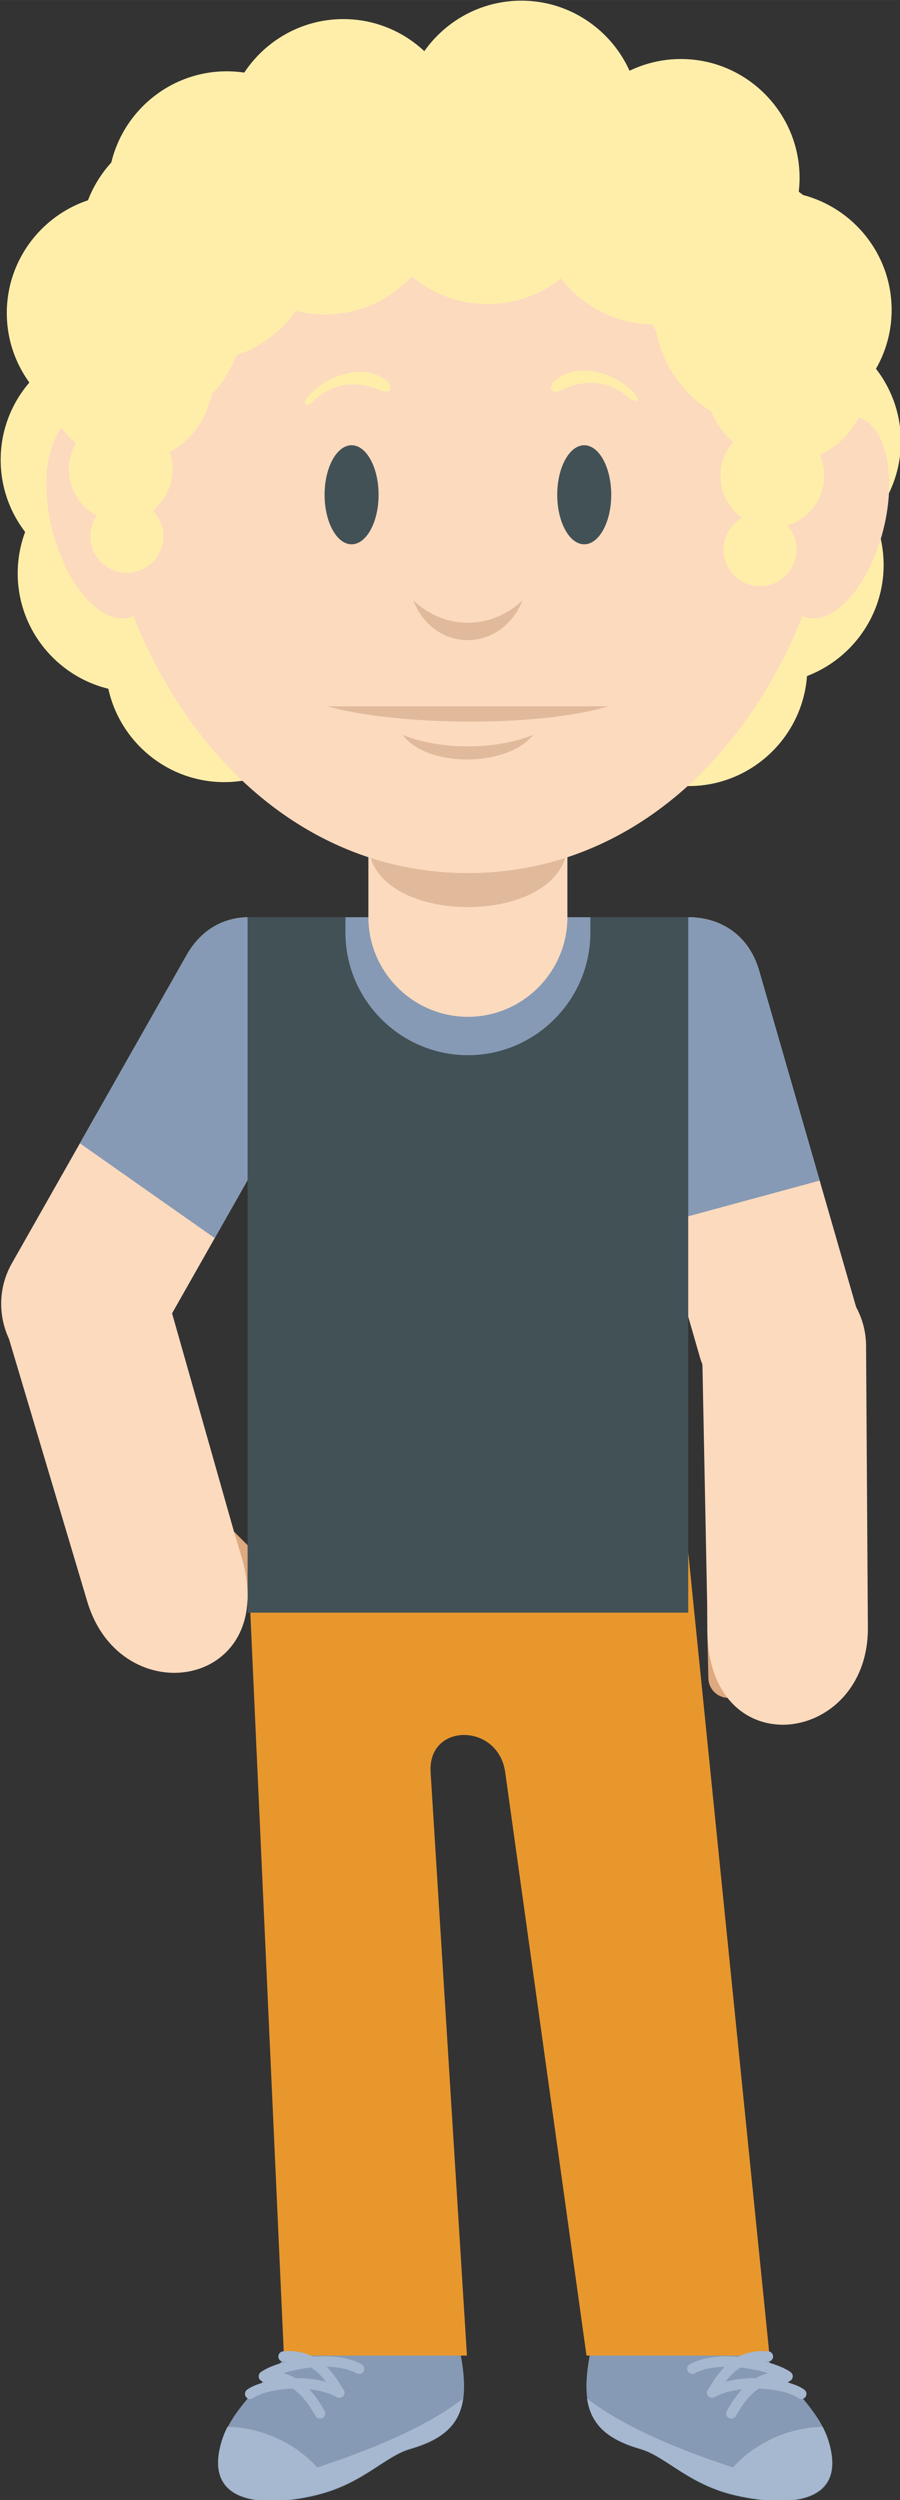 <?xml version="1.0" encoding="UTF-8" standalone="no"?>
<!-- Created with Inkscape (http://www.inkscape.org/) -->

<svg
   xmlns:osb="http://www.openswatchbook.org/uri/2009/osb"
   xmlns:dc="http://purl.org/dc/elements/1.1/"
   xmlns:cc="http://creativecommons.org/ns#"
   xmlns:rdf="http://www.w3.org/1999/02/22-rdf-syntax-ns#"
   xmlns:svg="http://www.w3.org/2000/svg"
   xmlns="http://www.w3.org/2000/svg"
   xmlns:sodipodi="http://sodipodi.sourceforge.net/DTD/sodipodi-0.dtd"
   xmlns:inkscape="http://www.inkscape.org/namespaces/inkscape"
   width="14.779mm"
   height="41.01mm"
   viewBox="0 0 52.368 145.312"
   id="svg7923"
   version="1.1"
   inkscape:version="0.92.1 r"
   sodipodi:docname="javier.svg"
   inkscape:export-filename="/home/sam/Trabajo/CI/fundecyt/Megamente/img/deduccion/personajes/javier.png"
   inkscape:export-xdpi="90"
   inkscape:export-ydpi="90">
  <rect x="0" y="0" width="52.368" height="145.312" fill="#333333" stroke="none"/>
  <defs
     id="defs7925">
    <linearGradient
       id="linearGradient4352"
       osb:paint="solid">
      <stop
         style="stop-color:#000000;stop-opacity:1;"
         offset="0"
         id="stop4354" />
    </linearGradient>
  </defs>
  <sodipodi:namedview
     id="base"
     pagecolor="#ffffff"
     bordercolor="#666666"
     borderopacity="1.0"
     inkscape:pageopacity="0.0"
     inkscape:pageshadow="2"
     inkscape:zoom="0.7"
     inkscape:cx="-283.45898"
     inkscape:cy="179.6433"
     inkscape:document-units="px"
     inkscape:current-layer="layer1"
     showgrid="false"
     fit-margin-top="0"
     fit-margin-left="0"
     fit-margin-right="0"
     fit-margin-bottom="0"
     inkscape:window-width="1366"
     inkscape:window-height="707"
     inkscape:window-x="0"
     inkscape:window-y="0"
     inkscape:window-maximized="1" />
  <g
     inkscape:label="Capa 1"
     inkscape:groupmode="layer"
     id="layer1"
     transform="translate(-434.9,-591.836)">
    <g
       id="g4702"
       transform="matrix(0.441,0,0,0.441,243.148,412.132)"
       style="stroke-width:2.268">
      <g
         style="fill:#fcdabe;fill-opacity:1;stroke-width:2.268"
         transform="matrix(1.25,0,0,-1.25,514.2,541.467)"
         id="g456">
        <path
           inkscape:connector-curvature="0"
           id="path458"
           style="fill:#fcdabe;fill-opacity:1;fill-rule:evenodd;stroke:none;stroke-width:2.268"
           d="m 0,0 10.362,-35.903 c 1.319,-4.573 6.14,-7.236 10.714,-5.915 4.574,1.319 7.236,6.141 5.916,10.714 L 16.631,4.8 C 13.621,15.23 -2.855,9.892 0,0" />
      </g>
      <g
         transform="matrix(1.25,0,0,-1.25,530.358,711.523)"
         id="g460"
         style="stroke-width:2.268">
        <path
           inkscape:connector-curvature="0"
           id="path462"
           style="fill:#869ab5;fill-opacity:1;fill-rule:evenodd;stroke:none;stroke-width:2.268"
           d="m 0,0 c 4.136,-6.159 9.644,-9.702 11.02,-14.145 2.208,-7.129 -5.132,-6.835 -9.796,-5.768 -5,1.146 -7.356,4.115 -10.067,4.897 -6.572,1.896 -6.741,5.785 -4.082,15.016 2.659,9.231 9.597,5.762 12.925,0" />
      </g>
      <g
         transform="matrix(1.25,0,0,-1.25,477.872,711.523)"
         id="g464"
         style="stroke-width:2.268">
        <path
           inkscape:connector-curvature="0"
           id="path466"
           style="fill:#869ab5;fill-opacity:1;fill-rule:evenodd;stroke:none;stroke-width:2.268"
           d="m 0,0 c -4.135,-6.159 -9.644,-9.702 -11.02,-14.145 -2.286,-7.381 5.77,-6.868 10.415,-5.613 4.581,1.238 6.852,3.993 9.448,4.742 C 15.416,-13.12 15.584,-9.231 12.926,0 10.267,9.231 3.328,5.762 0,0" />
      </g>
      <g
         transform="matrix(1.25,0,0,-1.25,462.111,609.507)"
         id="g468"
         style="stroke-width:2.268">
        <path
           inkscape:connector-curvature="0"
           id="path470"
           style="fill:#dea97e;fill-opacity:1;fill-rule:evenodd;stroke:none;stroke-width:2.268"
           d="M 0,0 V 0.001 C 0.818,0.82 2.156,0.821 2.975,0.004 L 6.589,-3.604 C 7.408,-4.421 7.409,-5.76 6.592,-6.579 5.774,-7.398 4.435,-7.399 3.616,-6.582 L 0.003,-2.975 C -0.816,-2.157 -0.818,-0.819 0,0" />
      </g>
      <g
         transform="matrix(1.25,0,0,-1.25,525.617,612.089)"
         id="g472"
         style="stroke-width:2.268">
        <path
           inkscape:connector-curvature="0"
           id="path474"
           style="fill:#e8972d;fill-opacity:1;fill-rule:evenodd;stroke:none;stroke-width:2.268"
           d="m 0,0 h -46.51 l 3.834,-84.694 h 19.319 l -3.835,61.505 c -0.327,5.26 7.144,5.226 7.874,0 l 8.581,-61.505 H 8.582 Z" />
      </g>
      <g
         style="fill:#fcdabe;fill-opacity:1;stroke-width:2.268"
         transform="matrix(1.25,0,0,-1.25,478.24,544.07)"
         id="g476">
        <path
           inkscape:connector-curvature="0"
           id="path478"
           style="fill:#fcdabe;fill-opacity:1;fill-rule:evenodd;stroke:none;stroke-width:2.268"
           d="m 0,0 -18.444,-32.499 c -2.349,-4.14 -7.659,-5.606 -11.799,-3.255 -4.14,2.349 -5.605,7.658 -3.255,11.798 L -15.054,8.543 C -9.696,17.985 5.081,8.954 0,0" />
      </g>
      <g
         transform="matrix(1.25,0,0,-1.25,478.24,544.07)"
         id="g480"
         style="stroke-width:2.268">
        <path
           inkscape:connector-curvature="0"
           id="path482"
           style="fill:#869ab5;fill-opacity:1;fill-rule:evenodd;stroke:none;stroke-width:2.268"
           d="m 0,0 -12.078,-21.282 -14.231,9.995 11.255,19.83 C -9.696,17.985 5.081,8.953 0,0" />
      </g>
      <g
         transform="matrix(1.25,0,0,-1.25,514.2,541.467)"
         id="g484"
         style="stroke-width:2.268">
        <path
           inkscape:connector-curvature="0"
           id="path486"
           style="fill:#869ab5;fill-opacity:1;fill-rule:evenodd;stroke:none;stroke-width:2.268"
           d="M 0,0 6.301,-21.835 23.009,-17.301 16.631,4.8 C 13.621,15.23 -2.855,9.892 0,0" />
      </g>
      <path
         inkscape:connector-curvature="0"
         id="path488"
         style="fill:#425156;fill-opacity:1;fill-rule:evenodd;stroke:none;stroke-width:2.268"
         d="m 525.617,528.378 h -58.138 v 91.662 h 58.138 z" />
      <g
         transform="matrix(1.25,0,0,-1.25,480.391,528.379)"
         id="g490"
         style="stroke-width:2.268">
        <path
           inkscape:connector-curvature="0"
           id="path492"
           style="fill:#869ab5;fill-opacity:1;fill-rule:evenodd;stroke:none;stroke-width:2.268"
           d="m 0,0 h 25.852 v -1.623 c 0,-7.109 -5.816,-12.926 -12.926,-12.926 C 5.817,-14.549 0,-8.732 0,-1.623 Z" />
      </g>
      <g
         style="fill:#fcdabe;fill-opacity:1;stroke-width:2.268"
         transform="matrix(1.25,0,0,-1.25,496.548,485.168)"
         id="g494">
        <path
           inkscape:connector-curvature="0"
           id="path496"
           style="fill:#fcdabe;fill-opacity:1;fill-rule:evenodd;stroke:none;stroke-width:2.268"
           d="m 0,0 v 0 c -5.777,0 -10.503,-4.727 -10.503,-10.504 v -24.065 c 0,-5.776 4.726,-10.502 10.503,-10.502 5.777,0 10.503,4.726 10.503,10.502 v 24.065 C 10.503,-4.727 5.777,0 0,0" />
      </g>
      <g
         style="fill:#e0ba9b;fill-opacity:1;stroke-width:2.268"
         transform="matrix(1.25,0,0,-1.25,483.42,518.589)"
         id="g498">
        <path
           inkscape:connector-curvature="0"
           id="path500"
           style="fill:#e0ba9b;fill-opacity:1;fill-rule:evenodd;stroke:none;stroke-width:2.268"
           d="M 0,0 V 0 C 0,-9.021 21.006,-9.021 21.006,0 21.006,9.021 0,9.021 0,0" />
      </g>
      <g
         style="fill:#ffeeaa;fill-opacity:1;stroke-width:2.268"
         transform="matrix(1.25,0,0,-1.25,464.4,510.574)"
         id="g502">
        <path
           inkscape:connector-curvature="0"
           id="path504"
           style="fill:#ffeeaa;fill-opacity:1;fill-rule:evenodd;stroke:none;stroke-width:2.268"
           d="M 0,0 C 6.898,0 12.525,5.627 12.525,12.526 12.525,19.424 6.898,25.05 0,25.05 -6.898,25.05 -12.525,19.424 -12.525,12.526 -12.525,5.627 -6.898,0 0,0" />
      </g>
      <g
         style="fill:#ffeeaa;fill-opacity:1;stroke-width:2.268"
         transform="matrix(1.25,0,0,-1.25,525.675,511.094)"
         id="g506">
        <path
           inkscape:connector-curvature="0"
           id="path508"
           style="fill:#ffeeaa;fill-opacity:1;fill-rule:evenodd;stroke:none;stroke-width:2.268"
           d="m 0,0 c 6.898,0 12.525,5.626 12.525,12.525 0,6.898 -5.627,12.524 -12.525,12.524 -6.898,0 -12.525,-5.626 -12.525,-12.524 C -12.525,5.626 -6.898,0 0,0" />
      </g>
      <g
         style="fill:#ffeeaa;fill-opacity:1;stroke-width:2.268"
         transform="matrix(1.25,0,0,-1.25,452.804,498.712)"
         id="g510">
        <path
           inkscape:connector-curvature="0"
           id="path512"
           style="fill:#ffeeaa;fill-opacity:1;fill-rule:evenodd;stroke:none;stroke-width:2.268"
           d="M 0,0 C 6.898,0 12.525,5.627 12.525,12.526 12.525,19.424 6.898,25.05 0,25.05 -6.899,25.05 -12.525,19.424 -12.525,12.526 -12.525,5.627 -6.899,0 0,0" />
      </g>
      <g
         style="fill:#ffeeaa;fill-opacity:1;stroke-width:2.268"
         transform="matrix(1.25,0,0,-1.25,535.744,497.609)"
         id="g514">
        <path
           inkscape:connector-curvature="0"
           id="path516"
           style="fill:#ffeeaa;fill-opacity:1;fill-rule:evenodd;stroke:none;stroke-width:2.268"
           d="m 0,0 c 6.898,0 12.525,5.626 12.525,12.525 0,6.899 -5.627,12.524 -12.525,12.524 -6.899,0 -12.525,-5.625 -12.525,-12.524 C -12.525,5.626 -6.899,0 0,0" />
      </g>
      <g
         style="fill:#ffeeaa;fill-opacity:1;stroke-width:2.268"
         transform="matrix(1.25,0,0,-1.25,450.556,483.754)"
         id="g518">
        <path
           inkscape:connector-curvature="0"
           id="path520"
           style="fill:#ffeeaa;fill-opacity:1;fill-rule:evenodd;stroke:none;stroke-width:2.268"
           d="M 0,0 C 6.898,0 12.525,5.627 12.525,12.526 12.525,19.424 6.898,25.05 0,25.05 -6.899,25.05 -12.525,19.424 -12.525,12.526 -12.525,5.627 -6.899,0 0,0" />
      </g>
      <g
         style="fill:#ffeeaa;fill-opacity:1;stroke-width:2.268"
         transform="matrix(1.25,0,0,-1.25,538.016,481.325)"
         id="g522">
        <path
           inkscape:connector-curvature="0"
           id="path524"
           style="fill:#ffeeaa;fill-opacity:1;fill-rule:evenodd;stroke:none;stroke-width:2.268"
           d="M 0,0 C 6.898,0 12.525,5.627 12.525,12.526 12.525,19.424 6.898,25.05 0,25.05 -6.899,25.05 -12.525,19.424 -12.525,12.526 -12.525,5.627 -6.899,0 0,0" />
      </g>
      <g
         style="fill:#fcdabe;fill-opacity:1;stroke-width:2.268"
         transform="matrix(1.25,0,0,-1.25,496.548,415.185)"
         id="g526">
        <path
           inkscape:connector-curvature="0"
           id="path528"
           style="fill:#fcdabe;fill-opacity:1;fill-rule:evenodd;stroke:none;stroke-width:2.268"
           d="M 0,0 C 59.182,0 44.923,-85.9 0,-85.9 -44.923,-85.9 -59.182,0 0,0" />
      </g>
      <g
         style="fill:#fcdabe;fill-opacity:1;stroke-width:2.268"
         transform="matrix(1.25,0,0,-1.25,466.673,612.672)"
         id="g530">
        <path
           inkscape:connector-curvature="0"
           id="path532"
           style="fill:#fcdabe;fill-opacity:1;fill-rule:evenodd;stroke:none;stroke-width:2.268"
           d="m 0,0 -0.808,2.709 -8.778,-0.096 -7.507,-4.601 0.808,-2.71 C -12.727,-16.676 4.132,-13.851 0,0" />
      </g>
      <g
         style="fill:#fcdabe;fill-opacity:1;stroke-width:2.268"
         transform="matrix(1.25,0,0,-1.25,465.663,609.286)"
         id="g534">
        <path
           inkscape:connector-curvature="0"
           id="path536"
           style="fill:#fcdabe;fill-opacity:1;fill-rule:evenodd;stroke:none;stroke-width:2.268"
           d="m 0,0 -7.386,26.017 c -1.299,4.578 -6.206,7.18 -10.768,5.819 -4.561,-1.36 -7.18,-6.207 -5.819,-10.767 l 7.688,-25.766 z" />
      </g>
      <g
         transform="matrix(1.25,0,0,-1.25,530.71,619.63)"
         id="g538"
         style="stroke-width:2.268">
        <path
           inkscape:connector-curvature="0"
           id="path540"
           style="fill:#dea97e;fill-opacity:1;fill-rule:evenodd;stroke:none;stroke-width:2.268"
           d="m 0,0 v 0 c -1.157,-0.025 -2.083,-0.992 -2.058,-2.149 l 0.111,-5.105 c 0.025,-1.156 0.992,-2.083 2.149,-2.057 1.157,0.024 2.083,0.992 2.058,2.149 L 2.149,-2.058 C 2.124,-0.901 1.157,0.025 0,0" />
      </g>
      <g
         style="fill:#fcdabe;fill-opacity:1;stroke-width:2.268"
         transform="matrix(1.25,0,0,-1.25,528.138,622.316)"
         id="g542">
        <path
           inkscape:connector-curvature="0"
           id="path544"
           style="fill:#fcdabe;fill-opacity:1;fill-rule:evenodd;stroke:none;stroke-width:2.268"
           d="m 0,0 -0.018,2.827 7.663,2.724 9.283,-2.46 0.019,-2.827 C 17.043,-12.232 0.094,-14.453 0,0" />
      </g>
      <g
         style="fill:#fcdabe;fill-opacity:1;stroke-width:2.268"
         transform="matrix(1.25,0,0,-1.25,528.115,618.782)"
         id="g546">
        <path
           inkscape:connector-curvature="0"
           id="path548"
           style="fill:#fcdabe;fill-opacity:1;fill-rule:evenodd;stroke:none;stroke-width:2.268"
           d="m 0,0 -0.535,27.041 c -0.095,4.758 3.839,8.679 8.599,8.71 4.76,0.03 8.68,-3.84 8.71,-8.6 L 16.947,0.264 Z" />
      </g>
      <g
         style="fill:#fcdabe;fill-opacity:1;stroke-width:2.268"
         transform="matrix(1.25,0,0,-1.25,547.944,462.464)"
         id="g550">
        <path
           inkscape:connector-curvature="0"
           id="path552"
           style="fill:#fcdabe;fill-opacity:1;fill-rule:evenodd;stroke:none;stroke-width:2.268"
           d="m 0,0 c -2.989,0.763 -6.62,-3.349 -8.11,-9.185 -1.49,-5.835 -0.275,-11.184 2.713,-11.948 2.989,-0.763 6.62,3.349 8.111,9.185 C 4.204,-6.113 2.989,-0.763 0,0" />
      </g>
      <g
         style="fill:#fcdabe;fill-opacity:1;stroke-width:2.268"
         transform="matrix(1.25,0,0,-1.25,445.112,462.464)"
         id="g554">
        <path
           inkscape:connector-curvature="0"
           id="path556"
           style="fill:#fcdabe;fill-opacity:1;fill-rule:evenodd;stroke:none;stroke-width:2.268"
           d="m 0,0 c 2.989,0.763 6.62,-3.349 8.11,-9.185 1.49,-5.835 0.276,-11.184 -2.713,-11.948 -2.989,-0.763 -6.62,3.349 -8.111,9.185 C -4.204,-6.113 -2.989,-0.763 0,0" />
      </g>
      <g
         transform="matrix(1.25,0,0,-1.25,481.201,479.229)"
         id="g558"
         style="stroke-width:2.268">
        <path
           inkscape:connector-curvature="0"
           id="path560"
           style="fill:#425156;fill-opacity:1;fill-rule:evenodd;stroke:none;stroke-width:2.268"
           d="M 0,0 C 1.57,0 2.85,2.346 2.85,5.223 2.85,8.1 1.57,10.446 0,10.446 -1.57,10.446 -2.85,8.1 -2.85,5.223 -2.85,2.346 -1.57,0 0,0" />
      </g>
      <g
         transform="matrix(1.25,0,0,-1.25,511.896,479.229)"
         id="g562"
         style="stroke-width:2.268">
        <path
           inkscape:connector-curvature="0"
           id="path564"
           style="fill:#425156;fill-opacity:1;fill-rule:evenodd;stroke:none;stroke-width:2.268"
           d="M 0,0 C 1.57,0 2.851,2.346 2.851,5.223 2.851,8.1 1.57,10.446 0,10.446 -1.57,10.446 -2.85,8.1 -2.85,5.223 -2.85,2.346 -1.57,0 0,0" />
      </g>
      <g
         style="fill:#e0ba9b;fill-opacity:1;stroke-width:2.268"
         transform="matrix(1.25,0,0,-1.25,478.014,500.583)"
         id="g566">
        <path
           inkscape:connector-curvature="0"
           id="path568"
           style="fill:#e0ba9b;fill-opacity:1;fill-rule:evenodd;stroke:none;stroke-width:2.268"
           d="M 0,0 C 6.906,-1.964 21.734,-2.329 29.655,0 Z" />
      </g>
      <g
         style="fill:#e0ba9b;fill-opacity:1;stroke-width:2.268"
         transform="matrix(1.25,0,0,-1.25,489.341,486.614)"
         id="g570">
        <path
           inkscape:connector-curvature="0"
           id="path572"
           style="fill:#e0ba9b;fill-opacity:1;fill-rule:evenodd;stroke:none;stroke-width:2.268"
           d="M 0,0 C 2.213,-5.642 9.318,-5.543 11.531,0 8.291,-3.082 3.416,-3.225 0,0" />
      </g>
      <g
         style="fill:#e0ba9b;fill-opacity:1;stroke-width:2.268"
         transform="matrix(1.25,0,0,-1.25,487.937,504.344)"
         id="g574">
        <path
           inkscape:connector-curvature="0"
           id="path576"
           style="fill:#e0ba9b;fill-opacity:1;fill-rule:evenodd;stroke:none;stroke-width:2.268"
           d="M 0,0 C 2.567,-3.486 11.056,-3.433 13.778,0 9.807,-1.617 3.971,-1.624 0,0" />
      </g>
      <g
         style="fill:#ffeeaa;fill-opacity:1;stroke-width:2.268"
         transform="matrix(1.25,0,0,-1.25,508.383,457.375)"
         id="g578">
        <path
           inkscape:connector-curvature="0"
           id="path580"
           style="fill:#ffeeaa;fill-opacity:1;fill-rule:evenodd;stroke:none;stroke-width:2.268"
           d="m 0,0 c 2.229,1.658 6.041,0.629 7.993,-1.445 0.978,-1.039 0.156,-1.139 -0.504,-0.551 -2.132,1.898 -4.795,1.898 -7,0.8 C -0.68,-1.779 -1.238,-0.922 0,0" />
      </g>
      <g
         style="fill:#ffeeaa;fill-opacity:1;stroke-width:2.268"
         transform="matrix(1.25,0,0,-1.25,485.431,457.377)"
         id="g582">
        <path
           inkscape:connector-curvature="0"
           id="path584"
           style="fill:#ffeeaa;fill-opacity:1;fill-rule:evenodd;stroke:none;stroke-width:2.268"
           d="m 0,0 c -2.309,1.544 -6.065,0.324 -7.91,-1.844 -0.925,-1.087 -0.098,-1.146 0.531,-0.526 2.034,2.003 4.693,2.136 6.95,1.15 C 0.769,-1.742 1.283,-0.858 0,0" />
      </g>
      <g
         style="fill:#ffeeaa;fill-opacity:1;stroke-width:2.268"
         transform="matrix(1.25,0,0,-1.25,464.727,448.2)"
         id="g586">
        <path
           inkscape:connector-curvature="0"
           id="path588"
           style="fill:#ffeeaa;fill-opacity:1;fill-rule:evenodd;stroke:none;stroke-width:2.268"
           d="M 0,0 C 6.899,0 12.525,5.627 12.525,12.525 12.525,19.424 6.899,25.05 0,25.05 -6.898,25.05 -12.525,19.424 -12.525,12.525 -12.525,5.627 -6.898,0 0,0" />
      </g>
      <g
         style="fill:#ffeeaa;fill-opacity:1;stroke-width:2.268"
         transform="matrix(1.25,0,0,-1.25,480.113,441.317)"
         id="g590">
        <path
           inkscape:connector-curvature="0"
           id="path592"
           style="fill:#ffeeaa;fill-opacity:1;fill-rule:evenodd;stroke:none;stroke-width:2.268"
           d="M 0,0 C 6.898,0 12.525,5.627 12.525,12.526 12.525,19.424 6.898,25.05 0,25.05 -6.899,25.05 -12.525,19.424 -12.525,12.526 -12.525,5.627 -6.899,0 0,0" />
      </g>
      <g
         style="fill:#ffeeaa;fill-opacity:1;stroke-width:2.268"
         transform="matrix(1.25,0,0,-1.25,503.598,438.887)"
         id="g594">
        <path
           inkscape:connector-curvature="0"
           id="path596"
           style="fill:#ffeeaa;fill-opacity:1;fill-rule:evenodd;stroke:none;stroke-width:2.268"
           d="m 0,0 c 6.898,0 12.525,5.626 12.525,12.525 0,6.898 -5.627,12.524 -12.525,12.524 -6.899,0 -12.525,-5.626 -12.525,-12.524 C -12.525,5.626 -6.899,0 0,0" />
      </g>
      <g
         style="fill:#ffeeaa;fill-opacity:1;stroke-width:2.268"
         transform="matrix(1.25,0,0,-1.25,524.653,446.581)"
         id="g598">
        <path
           inkscape:connector-curvature="0"
           id="path600"
           style="fill:#ffeeaa;fill-opacity:1;fill-rule:evenodd;stroke:none;stroke-width:2.268"
           d="M 0,0 C 6.899,0 12.525,5.627 12.525,12.526 12.525,19.424 6.899,25.05 0,25.05 -6.898,25.05 -12.525,19.424 -12.525,12.526 -12.525,5.627 -6.898,0 0,0" />
      </g>
      <g
         style="fill:#ffeeaa;fill-opacity:1;stroke-width:2.268"
         transform="matrix(1.25,0,0,-1.25,536.8,463.993)"
         id="g602">
        <path
           inkscape:connector-curvature="0"
           id="path604"
           style="fill:#ffeeaa;fill-opacity:1;fill-rule:evenodd;stroke:none;stroke-width:2.268"
           d="M 0,0 C 6.899,0 12.525,5.627 12.525,12.526 12.525,19.424 6.899,25.05 0,25.05 -6.898,25.05 -12.525,19.424 -12.525,12.526 -12.525,5.627 -6.898,0 0,0" />
      </g>
      <g
         style="fill:#ffeeaa;fill-opacity:1;stroke-width:2.268"
         transform="matrix(1.25,0,0,-1.25,451.365,464.398)"
         id="g606">
        <path
           inkscape:connector-curvature="0"
           id="path608"
           style="fill:#ffeeaa;fill-opacity:1;fill-rule:evenodd;stroke:none;stroke-width:2.268"
           d="m 0,0 c 6.898,0 12.525,5.628 12.525,12.526 0,6.898 -5.627,12.525 -12.525,12.525 -6.899,0 -12.525,-5.627 -12.525,-12.525 C -12.525,5.628 -6.899,0 0,0" />
      </g>
      <g
         style="fill:#ffeeaa;fill-opacity:1;stroke-width:2.268"
         transform="matrix(1.25,0,0,-1.25,499.144,447.566)"
         id="g610">
        <path
           inkscape:connector-curvature="0"
           id="path612"
           style="fill:#ffeeaa;fill-opacity:1;fill-rule:evenodd;stroke:none;stroke-width:2.268"
           d="m 0,0 c 6.898,0 12.525,5.628 12.525,12.526 0,6.898 -5.627,12.525 -12.525,12.525 -6.898,0 -12.525,-5.627 -12.525,-12.525 C -12.525,5.628 -6.898,0 0,0" />
      </g>
      <g
         style="fill:#ffeeaa;fill-opacity:1;stroke-width:2.268"
         transform="matrix(1.25,0,0,-1.25,477.684,448.932)"
         id="g614">
        <path
           inkscape:connector-curvature="0"
           id="path616"
           style="fill:#ffeeaa;fill-opacity:1;fill-rule:evenodd;stroke:none;stroke-width:2.268"
           d="M 0,0 C 6.898,0 12.525,5.627 12.525,12.525 12.525,19.424 6.898,25.05 0,25.05 -6.898,25.05 -12.525,19.424 -12.525,12.525 -12.525,5.627 -6.898,0 0,0" />
      </g>
      <g
         style="fill:#ffeeaa;fill-opacity:1;stroke-width:2.268"
         transform="matrix(1.25,0,0,-1.25,521.193,450.248)"
         id="g618">
        <path
           inkscape:connector-curvature="0"
           id="path620"
           style="fill:#ffeeaa;fill-opacity:1;fill-rule:evenodd;stroke:none;stroke-width:2.268"
           d="M 0,0 C 6.898,0 12.525,5.627 12.525,12.526 12.525,19.424 6.898,25.05 0,25.05 -6.899,25.05 -12.526,19.424 -12.526,12.526 -12.526,5.627 -6.899,0 0,0" />
      </g>
      <g
         style="fill:#ffeeaa;fill-opacity:1;stroke-width:2.268"
         transform="matrix(1.25,0,0,-1.25,521.193,450.248)"
         id="g622">
        <path
           inkscape:connector-curvature="0"
           id="path624"
           style="fill:#ffeeaa;fill-opacity:1;stroke-width:2.268"
           d="M 0,0 C 6.898,0 12.525,5.627 12.525,12.526 12.525,19.424 6.898,25.05 0,25.05 -6.899,25.05 -12.526,19.424 -12.526,12.526 -12.526,5.627 -6.899,0 0,0 Z" />
      </g>
      <g
         style="fill:#ffeeaa;fill-opacity:1;stroke-width:2.268"
         transform="matrix(1.25,0,0,-1.25,532.3,456.783)"
         id="g626">
        <path
           inkscape:connector-curvature="0"
           id="path628"
           style="fill:#ffeeaa;fill-opacity:1;fill-rule:evenodd;stroke:none;stroke-width:2.268"
           d="m 0,0 c 5.868,0 10.654,4.787 10.654,10.655 0,5.868 -4.786,10.654 -10.654,10.654 -5.868,0 -10.654,-4.786 -10.654,-10.654 C -10.654,4.787 -5.868,0 0,0" />
      </g>
      <g
         style="fill:#ffeeaa;fill-opacity:1;stroke:none;stroke-width:2.268;stroke-opacity:1"
         transform="matrix(1.25,0,0,-1.25,461.052,455.114)"
         id="g630">
        <path
           inkscape:connector-curvature="0"
           id="path632"
           style="fill:#ffeeaa;fill-opacity:1;fill-rule:evenodd;stroke:none;stroke-width:2.268;stroke-opacity:1"
           d="M 0,0 C 6.898,0 12.525,5.627 12.525,12.525 12.525,19.424 6.898,25.05 0,25.05 -6.899,25.05 -12.526,19.424 -12.526,12.525 -12.526,5.627 -6.899,0 0,0" />
      </g>
      <g
         style="fill:#ffeeaa;fill-opacity:1;stroke-width:2.268"
         transform="matrix(1.25,0,0,-1.25,451.877,468.449)"
         id="g634">
        <path
           inkscape:connector-curvature="0"
           id="path636"
           style="fill:#ffeeaa;fill-opacity:1;fill-rule:evenodd;stroke:none;stroke-width:2.268"
           d="m 0,0 c 4.866,0 8.835,3.969 8.835,8.835 0,4.866 -3.969,8.834 -8.835,8.834 -4.866,0 -8.835,-3.968 -8.835,-8.834 C -8.835,3.969 -4.866,0 0,0" />
      </g>
      <g
         style="fill:#ffeeaa;fill-opacity:1;stroke-width:2.268"
         transform="matrix(1.25,0,0,-1.25,538.569,468.392)"
         id="g638">
        <path
           inkscape:connector-curvature="0"
           id="path640"
           style="fill:#ffeeaa;fill-opacity:1;fill-rule:evenodd;stroke:none;stroke-width:2.268"
           d="m 0,0 c 4.709,0 8.549,3.841 8.549,8.55 0,4.707 -3.84,8.548 -8.549,8.548 -4.709,0 -8.549,-3.841 -8.549,-8.548 C -8.549,3.841 -4.709,0 0,0" />
      </g>
      <g
         style="fill:#ffeeaa;fill-opacity:1;stroke-width:2.268"
         transform="matrix(1.25,0,0,-1.25,536.715,477.041)"
         id="g642">
        <path
           inkscape:connector-curvature="0"
           id="path644"
           style="fill:#ffeeaa;fill-opacity:1;fill-rule:evenodd;stroke:none;stroke-width:2.268"
           d="m 0,0 c 3.014,0 5.472,2.458 5.472,5.472 0,3.014 -2.458,5.472 -5.472,5.472 -3.014,0 -5.472,-2.458 -5.472,-5.472 C -5.472,2.458 -3.014,0 0,0" />
      </g>
      <g
         style="fill:#ffeeaa;fill-opacity:1;stroke-width:2.268"
         transform="matrix(1.25,0,0,-1.25,450.736,476.219)"
         id="g646">
        <path
           inkscape:connector-curvature="0"
           id="path648"
           style="fill:#ffeeaa;fill-opacity:1;fill-rule:evenodd;stroke:none;stroke-width:2.268"
           d="m 0,0 c 3.014,0 5.471,2.459 5.471,5.472 0,3.014 -2.457,5.472 -5.471,5.472 -3.014,0 -5.472,-2.458 -5.472,-5.472 C -5.472,2.459 -3.014,0 0,0" />
      </g>
      <g
         style="fill:#ffeeaa;fill-opacity:1;stroke-width:2.268"
         transform="matrix(1.25,0,0,-1.25,535.089,484.746)"
         id="g650">
        <path
           inkscape:connector-curvature="0"
           id="path652"
           style="fill:#ffeeaa;fill-opacity:1;fill-rule:evenodd;stroke:none;stroke-width:2.268"
           d="M 0,0 C 2.122,0 3.852,1.73 3.852,3.852 3.852,5.974 2.122,7.704 0,7.704 -2.121,7.704 -3.852,5.974 -3.852,3.852 -3.852,1.73 -2.121,0 0,0" />
      </g>
      <g
         style="fill:#ffeeaa;fill-opacity:1;stroke-width:2.268"
         transform="matrix(1.25,0,0,-1.25,451.545,482.981)"
         id="g654">
        <path
           inkscape:connector-curvature="0"
           id="path656"
           style="fill:#ffeeaa;fill-opacity:1;fill-rule:evenodd;stroke:none;stroke-width:2.268"
           d="M 0,0 C 2.122,0 3.852,1.73 3.852,3.852 3.852,5.974 2.122,7.704 0,7.704 -2.122,7.704 -3.852,5.974 -3.852,3.852 -3.852,1.73 -2.122,0 0,0" />
      </g>
      <g
         transform="matrix(1.25,0,0,-1.25,543.358,727.352)"
         id="g658"
         style="stroke-width:2.268">
        <path
           inkscape:connector-curvature="0"
           id="path660"
           style="fill:#a6b8cf;fill-opacity:1;fill-rule:evenodd;stroke:none;stroke-width:2.268"
           d="m 0,0 c 0.241,-0.469 0.441,-0.943 0.591,-1.428 2.231,-7.2 -5.311,-6.848 -9.972,-5.726 -4.88,1.174 -7.212,4.082 -9.891,4.855 -3.525,1.017 -5.207,2.608 -5.599,5.287 3.74,-2.908 9.398,-5.293 15.398,-7.266 C -6.921,-1.451 -3.233,-0.045 0,0" />
      </g>
      <g
         transform="matrix(1.25,0,0,-1.25,533.346,717.66)"
         id="g662"
         style="stroke-width:2.268">
        <path
           inkscape:connector-curvature="0"
           id="path664"
           style="fill:#a6b8cf;fill-opacity:1;fill-rule:nonzero;stroke:none;stroke-width:2.268"
           d="m 0,0 c -0.323,-0.098 -0.624,-0.224 -0.905,-0.371 l -0.083,0.007 c -1.8,0.143 -3.659,-0.03 -5.021,-0.781 -0.265,-0.145 -0.362,-0.48 -0.217,-0.745 0.146,-0.265 0.48,-0.363 0.745,-0.216 0.854,0.47 1.977,0.669 3.158,0.689 -0.747,-0.735 -1.279,-1.587 -1.698,-2.306 -0.198,-0.164 -0.259,-0.452 -0.13,-0.686 0.145,-0.265 0.479,-0.362 0.745,-0.216 0.834,0.459 1.856,0.724 2.913,0.84 -0.705,-0.75 -1.214,-1.592 -1.612,-2.278 -0.151,-0.262 -0.062,-0.598 0.2,-0.749 0.262,-0.152 0.597,-0.063 0.749,0.199 0.305,0.526 0.679,1.15 1.156,1.729 v 2.239 c -0.763,-0.047 -1.527,-0.16 -2.246,-0.354 0.293,0.39 0.628,0.769 1.019,1.097 0.175,0.146 0.361,0.282 0.562,0.405 C -0.441,-1.521 -0.219,-1.55 0,-1.583 Z M 5.426,-4.719 C 5.67,-4.897 6.013,-4.845 6.192,-4.6 6.371,-4.357 6.318,-4.014 6.074,-3.835 5.645,-3.52 4.975,-3.24 4.166,-3.029 h 0.013 c 0.159,-0.015 0.309,0.041 0.419,0.141 0.056,0.036 0.108,0.082 0.15,0.14 0.179,0.244 0.125,0.586 -0.118,0.765 C 4.096,-1.591 3.107,-1.179 1.915,-0.862 2.002,-0.866 2.09,-0.872 2.179,-0.88 2.48,-0.908 2.746,-0.685 2.773,-0.385 2.8,-0.084 2.578,0.182 2.277,0.209 1.416,0.289 0.663,0.202 0,0 V -1.583 C 0.815,-1.704 1.586,-1.884 2.246,-2.091 1.775,-2.214 1.348,-2.397 0.958,-2.621 0.641,-2.618 0.32,-2.626 0,-2.645 v -2.239 c 0.228,0.276 0.48,0.542 0.759,0.781 0.158,0.136 0.326,0.264 0.504,0.381 1.806,-0.057 3.443,-0.469 4.163,-0.997" />
      </g>
      <g
         transform="matrix(1.25,0,0,-1.25,464.826,727.352)"
         id="g666"
         style="stroke-width:2.268">
        <path
           inkscape:connector-curvature="0"
           id="path668"
           style="fill:#a6b8cf;fill-opacity:1;fill-rule:evenodd;stroke:none;stroke-width:2.268"
           d="m 0,0 c -0.242,-0.469 -0.441,-0.943 -0.591,-1.428 -2.231,-7.2 5.311,-6.848 9.972,-5.726 4.88,1.174 7.212,4.082 9.89,4.855 3.526,1.017 5.208,2.608 5.6,5.287 C 21.131,0.08 15.473,-2.305 9.473,-4.278 6.921,-1.451 3.233,-0.045 0,0" />
      </g>
      <g
         transform="matrix(1.25,0,0,-1.25,468.224,723.558)"
         id="g670"
         style="stroke-width:2.268">
        <path
           inkscape:connector-curvature="0"
           id="path672"
           style="fill:#a6b8cf;fill-opacity:1;fill-rule:nonzero;stroke:none;stroke-width:2.268"
           d="M 0,0 C -0.244,-0.179 -0.588,-0.126 -0.767,0.118 -0.945,0.361 -0.892,0.705 -0.648,0.884 -0.22,1.199 0.45,1.479 1.26,1.69 L 1.247,1.689 C 1.087,1.675 0.938,1.73 0.828,1.83 0.771,1.866 0.72,1.913 0.678,1.97 0.499,2.214 0.552,2.557 0.796,2.736 1.33,3.128 2.319,3.539 3.51,3.856 3.424,3.853 3.336,3.846 3.247,3.838 2.946,3.81 2.679,4.033 2.652,4.334 2.625,4.634 2.847,4.901 3.148,4.928 4.009,5.008 4.763,4.921 5.426,4.719 V 3.136 C 4.61,3.014 3.839,2.834 3.18,2.628 3.65,2.504 4.078,2.322 4.468,2.098 4.785,2.101 5.105,2.093 5.426,2.074 v -2.24 C 5.198,0.111 4.946,0.377 4.667,0.616 4.509,0.752 4.341,0.88 4.162,0.997 2.357,0.939 0.72,0.528 0,0 M 5.426,4.719 C 5.748,4.62 6.05,4.495 6.331,4.347 l 0.083,0.007 c 1.8,0.144 3.658,-0.029 5.02,-0.781 C 11.7,3.428 11.797,3.094 11.651,2.829 11.506,2.563 11.172,2.466 10.906,2.613 10.053,3.083 8.93,3.282 7.749,3.301 8.495,2.567 9.028,1.714 9.447,0.996 9.645,0.831 9.706,0.544 9.577,0.31 9.431,0.045 9.097,-0.053 8.832,0.093 7.998,0.553 6.976,0.818 5.918,0.933 6.624,0.183 7.132,-0.659 7.53,-1.345 7.682,-1.607 7.593,-1.942 7.331,-2.094 c -0.263,-0.152 -0.598,-0.062 -0.75,0.2 -0.304,0.525 -0.678,1.15 -1.155,1.728 v 2.24 C 6.189,2.026 6.952,1.914 7.671,1.72 7.379,2.11 7.043,2.489 6.652,2.816 6.478,2.962 6.291,3.098 6.091,3.222 5.866,3.198 5.645,3.169 5.426,3.136 Z" />
      </g>
    </g>
  </g>
</svg>
